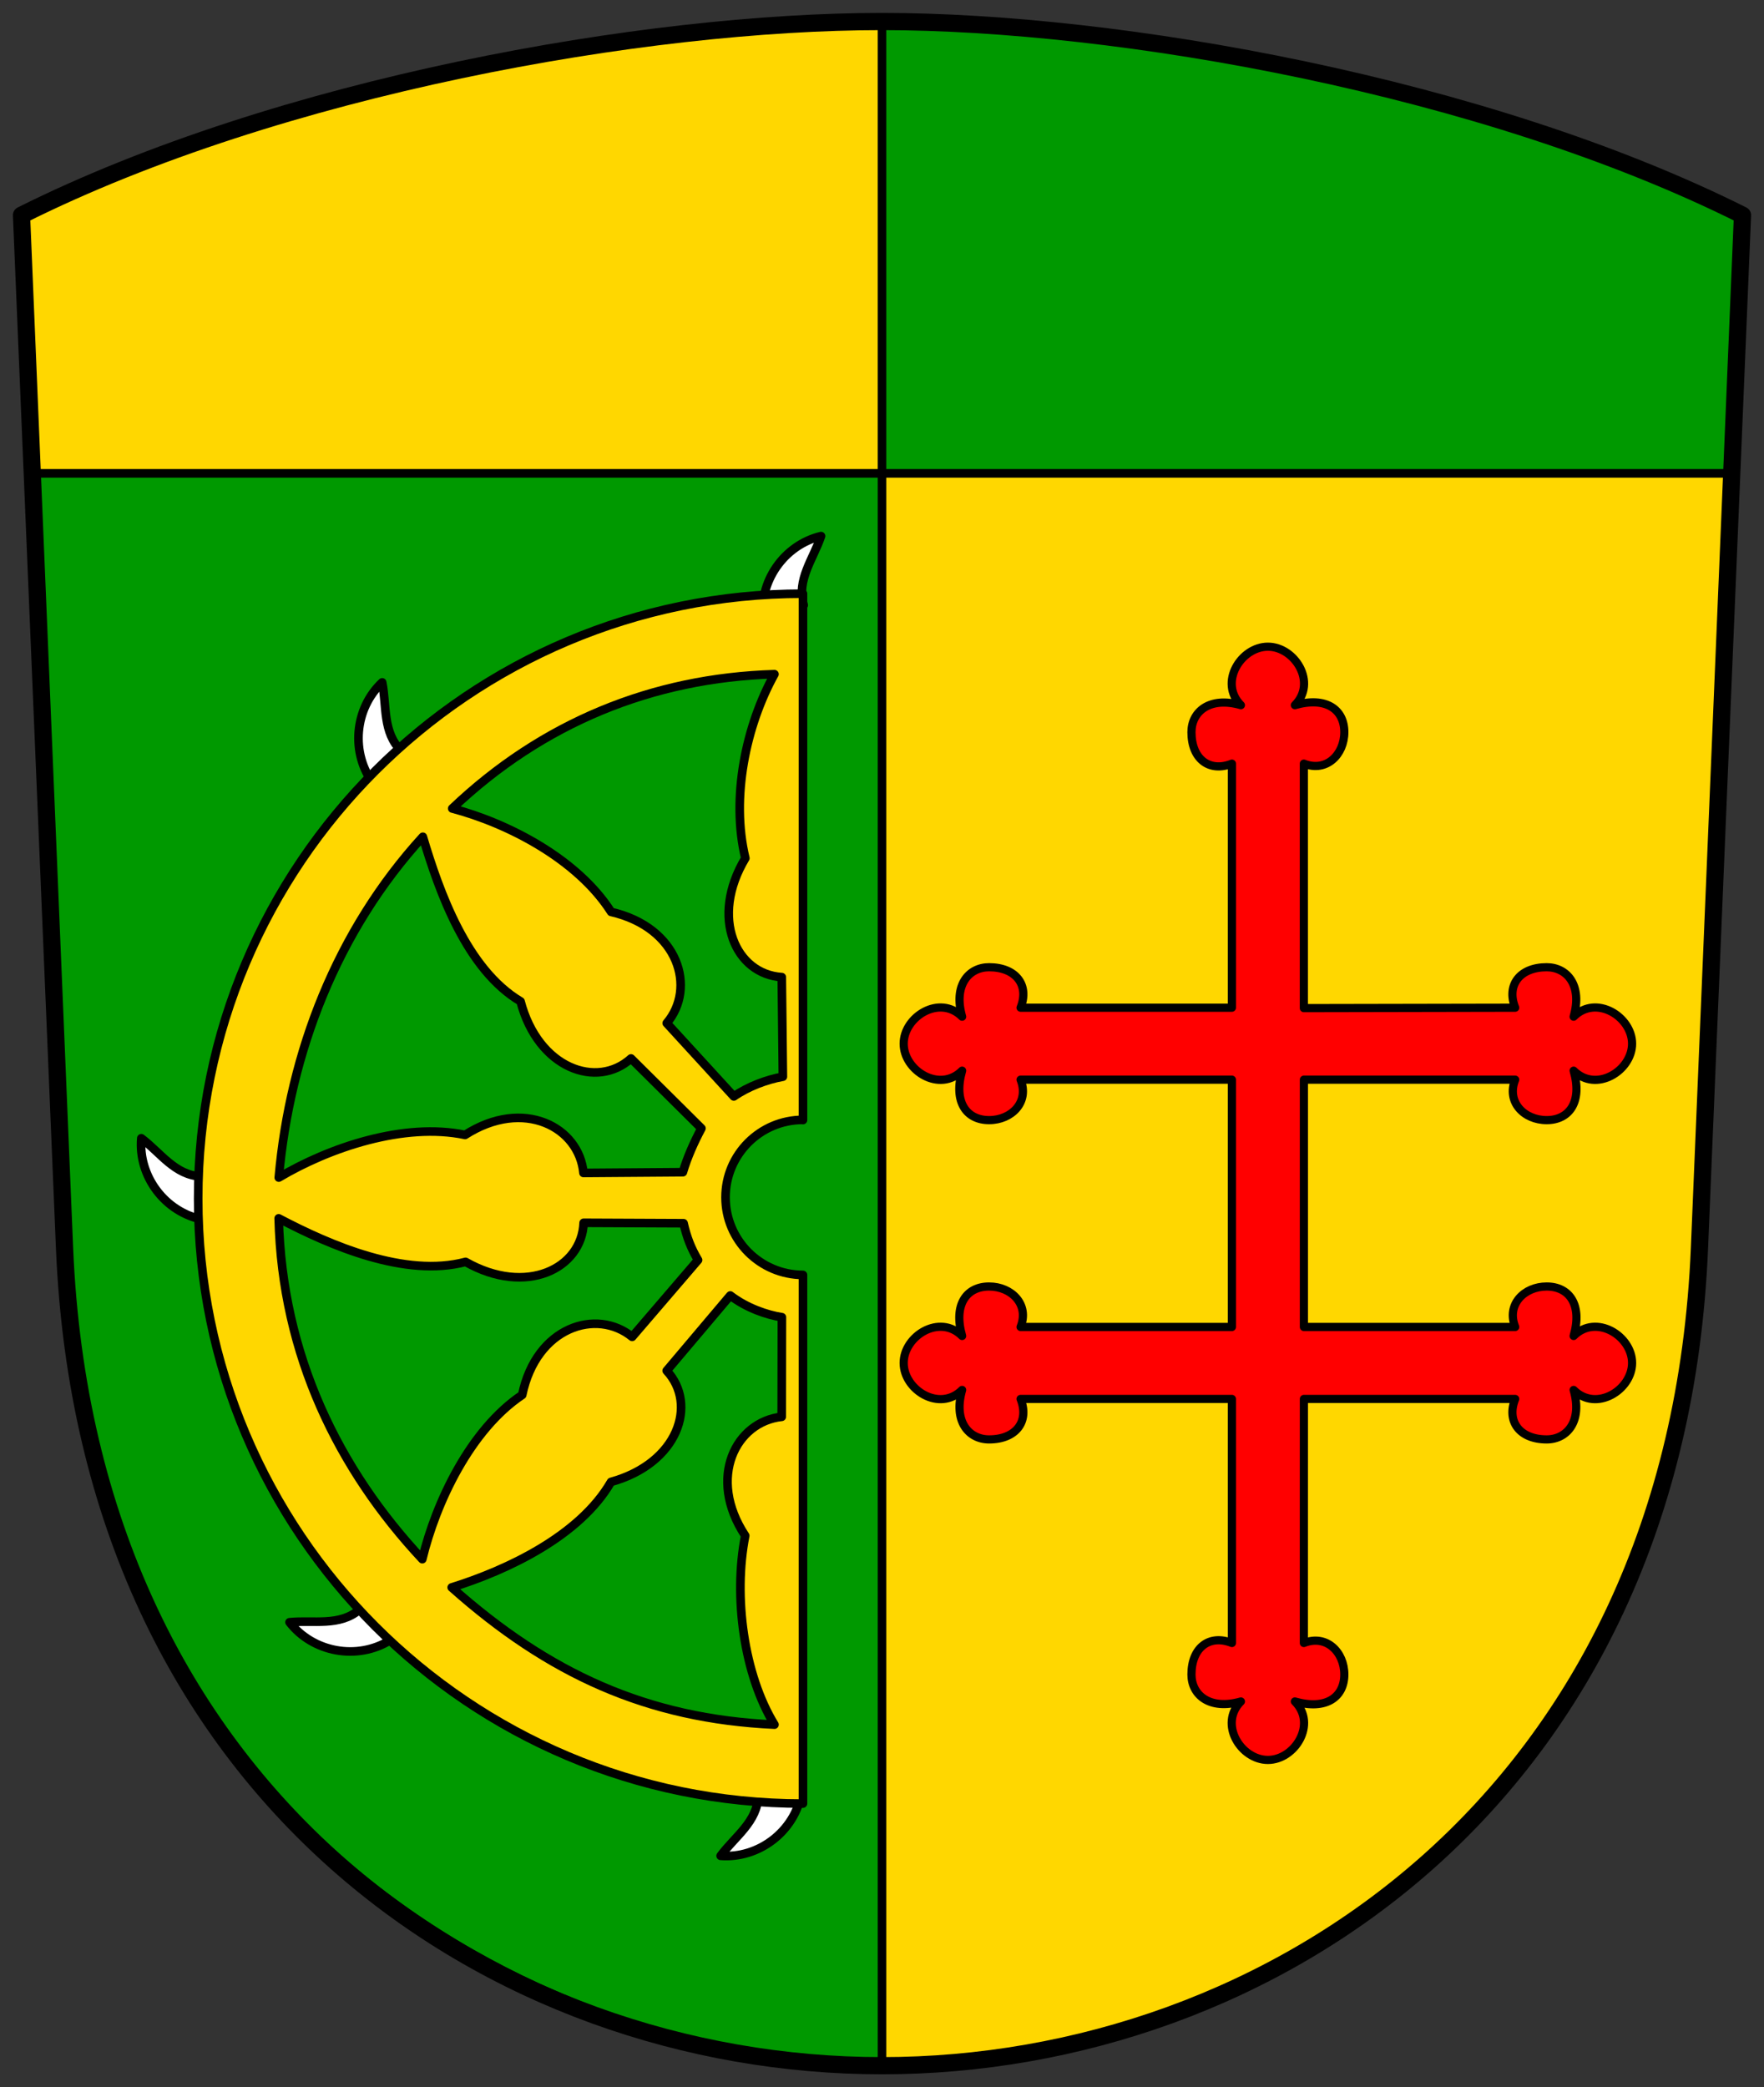 <?xml version="1.0" encoding="UTF-8" standalone="no"?>
<svg xmlns="http://www.w3.org/2000/svg" width="410" height="485" viewBox="0 0 410 485">
 <rect x="0" y="0" width="410" height="485" fill="#333333" stroke="none"/>
 <g fill-rule="evenodd">
  <path d="m395 290l10-240c-60-30-145-45-200-45-55 0-140 15-200 45l10 240c5.311 127.48 100 190 190 190 90 0 184.69-62.52 190-190" fill="#ffd700"/>
  <g stroke="#000">
   <path d="m205 5v105h-197.2l7.2 180c5.48 137 115 190 190 190v-370h197.7l2.3-60c-45-25-135-45-200-45z" fill="#090" stroke-width="2"/>
   <path d="m303.05 381.78c5.225-2.09 9.405 2.09 9.405 7.315 0 5.225-4.18 8.36-11.495 6.27 5.225 5.225.004 13.585-6.27 13.585-6.274 0-11.495-8.36-6.27-13.585-7.315 2.09-11.495-1.539-11.495-6.27 0-6.27 4.18-9.405 9.405-7.315l-.003-56.715h-49.12c2.09 5.225-1.045 9.405-7.315 9.405-4.731 0-8.36-4.18-6.27-11.495-5.225 5.225-13.585.004-13.585-6.27 0-6.274 8.36-11.495 13.585-6.27-2.09-7.315 1.045-11.495 6.27-11.495 5.225 0 9.405 4.18 7.315 9.405h49.12v-57.47h-49.12c2.09 5.225-2.09 9.405-7.315 9.405-5.225 0-8.36-4.18-6.27-11.495-5.225 5.225-13.585.004-13.585-6.27 0-6.274 8.36-11.495 13.585-6.27-2.09-7.315 1.539-11.495 6.27-11.495 6.27 0 9.405 4.18 7.315 9.405h49.12l.003-56.715c-5.225 2.09-9.405-1.045-9.405-7.315 0-4.731 4.18-8.36 11.495-6.27-5.225-5.225-.004-13.585 6.27-13.585 6.274 0 11.495 8.36 6.27 13.585 7.315-2.09 11.495 1.045 11.495 6.27 0 5.225-4.18 9.405-9.405 7.315v56.81l49.12-.095c-2.09-5.225 1.045-9.405 7.315-9.405 4.731 0 8.36 4.18 6.27 11.495 5.225-5.225 13.585-.004 13.585 6.27 0 6.274-8.36 11.495-13.585 6.27 2.09 7.315-1.045 11.495-6.27 11.495-5.225 0-9.405-4.18-7.315-9.405h-49.11v57.47h49.11c-2.09-5.225 2.09-9.405 7.315-9.405 5.225 0 8.36 4.18 6.27 11.495 5.225-5.225 13.585-.004 13.585 6.27 0 6.274-8.36 11.495-13.585 6.27 2.09 7.315-1.539 11.495-6.27 11.495-6.27 0-9.405-4.18-7.315-9.405h-49.11z" fill="#f00" stroke-linejoin="round" stroke-linecap="round" stroke-width="1.9"/>
  </g>
 </g>
 <g stroke="#000" stroke-linejoin="round" stroke-linecap="round">
  <g stroke-width="2">
   <g fill="#fff">
    <path d="m93.29 174.49c-4.403-4.26-3.377-10.484-4.457-15.927-6.409 6.01-7.478 16.463-1.892 23.761"/>
    <path d="m186.8 140.61c-1.71-5.883 2.267-10.779 4.03-16.04-8.545 2.038-14.659 10.587-13.428 19.694"/>
    <path d="m46.797 273.37c-6.122-.23-9.516-5.547-13.954-8.877-.757 8.752 5.431 17.247 14.462 18.948"/>
    <path d="m83.57 374.02c-4.656 3.982-10.755 2.374-16.276 2.936 5.377 6.947 15.685 8.996 23.477 4.123"/>
    <path d="m176.25 417.2c-.177 6.124-5.465 9.563-8.758 14.03 8.758.683 17.2-5.577 18.824-14.623"/>
   </g>
   <path d="m186.63 260.22c-9.941 0-18 8.06-18 18 0 9.941 8.06 18 18 18.03v122.84c-77.64 0-140.57-62.937-140.57-140.57 0-77.64 62.937-140.57 140.57-140.57v122.31" fill="#ffd700"/>
   <g fill="#090" fill-rule="evenodd">
    <path d="m181.96 250.19l-.255-23.14c-10.629-.651-16.784-13.738-8.466-27.632-3.406-14.08.171-30.895 6.764-42.761-28.401.857-53.97 11.308-74.894 31.21 13.12 3.471 29.14 11.816 36.932 24.03 15.78 3.634 19.82 17.737 12.923 25.85l15.597 17.03c3.317-2.299 7.611-3.911 11.399-4.589z"/>
    <path d="m163.03 262.19l-16.367-16.236c-7.896 7.144-21.556 2.395-25.675-13.266-12.448-7.408-18.836-25.24-22.71-38.25-19.888 21.759-30.905 50.06-33.483 79.19 11.657-6.956 29.12-12.881 43.3-9.91 13.631-8.742 26.538-1.77 27.517 8.833l23.11-.171c1.031-3.482 2.58-6.945 4.311-10.189z"/>
    <path d="m158.88 284.24l-23.23-.102c-.415 10.64-13.362 17.08-27.437 9.08-14 3.718-31.426-3.788-43.44-10.116.801 31.837 13.946 58.4 33.38 79.19 3.179-13.197 11.184-30.1 23.22-38.16 3.283-15.857 17.292-20.21 25.556-13.493l15.316-17.849c-1.605-2.69-2.606-5.219-3.367-8.547z"/>
    <path d="m169.73 301.03l-14.775 17.477c7.244 7.805 2.669 21.524-12.939 25.842-7.249 12.541-24.07 20.479-37.03 24.518 22.51 20.03 45.41 30.532 75.02 31.878-7.104-11.568-9.589-29.686-6.799-43.9-8.914-13.519-2.107-26.514 8.483-27.627l.043-23.14c-3.485-.528-8.197-2.144-12-5.05z"/>
   </g>
  </g>
  <path d="m395 290l10-240c-60-30-145-45-200-45-55 0-140 15-200 45l10 240c5.311 127.48 100 190 190 190 90 0 184.69-62.52 190-190z" fill="none" fill-rule="evenodd" stroke-width="4"/>
 </g>
</svg>

